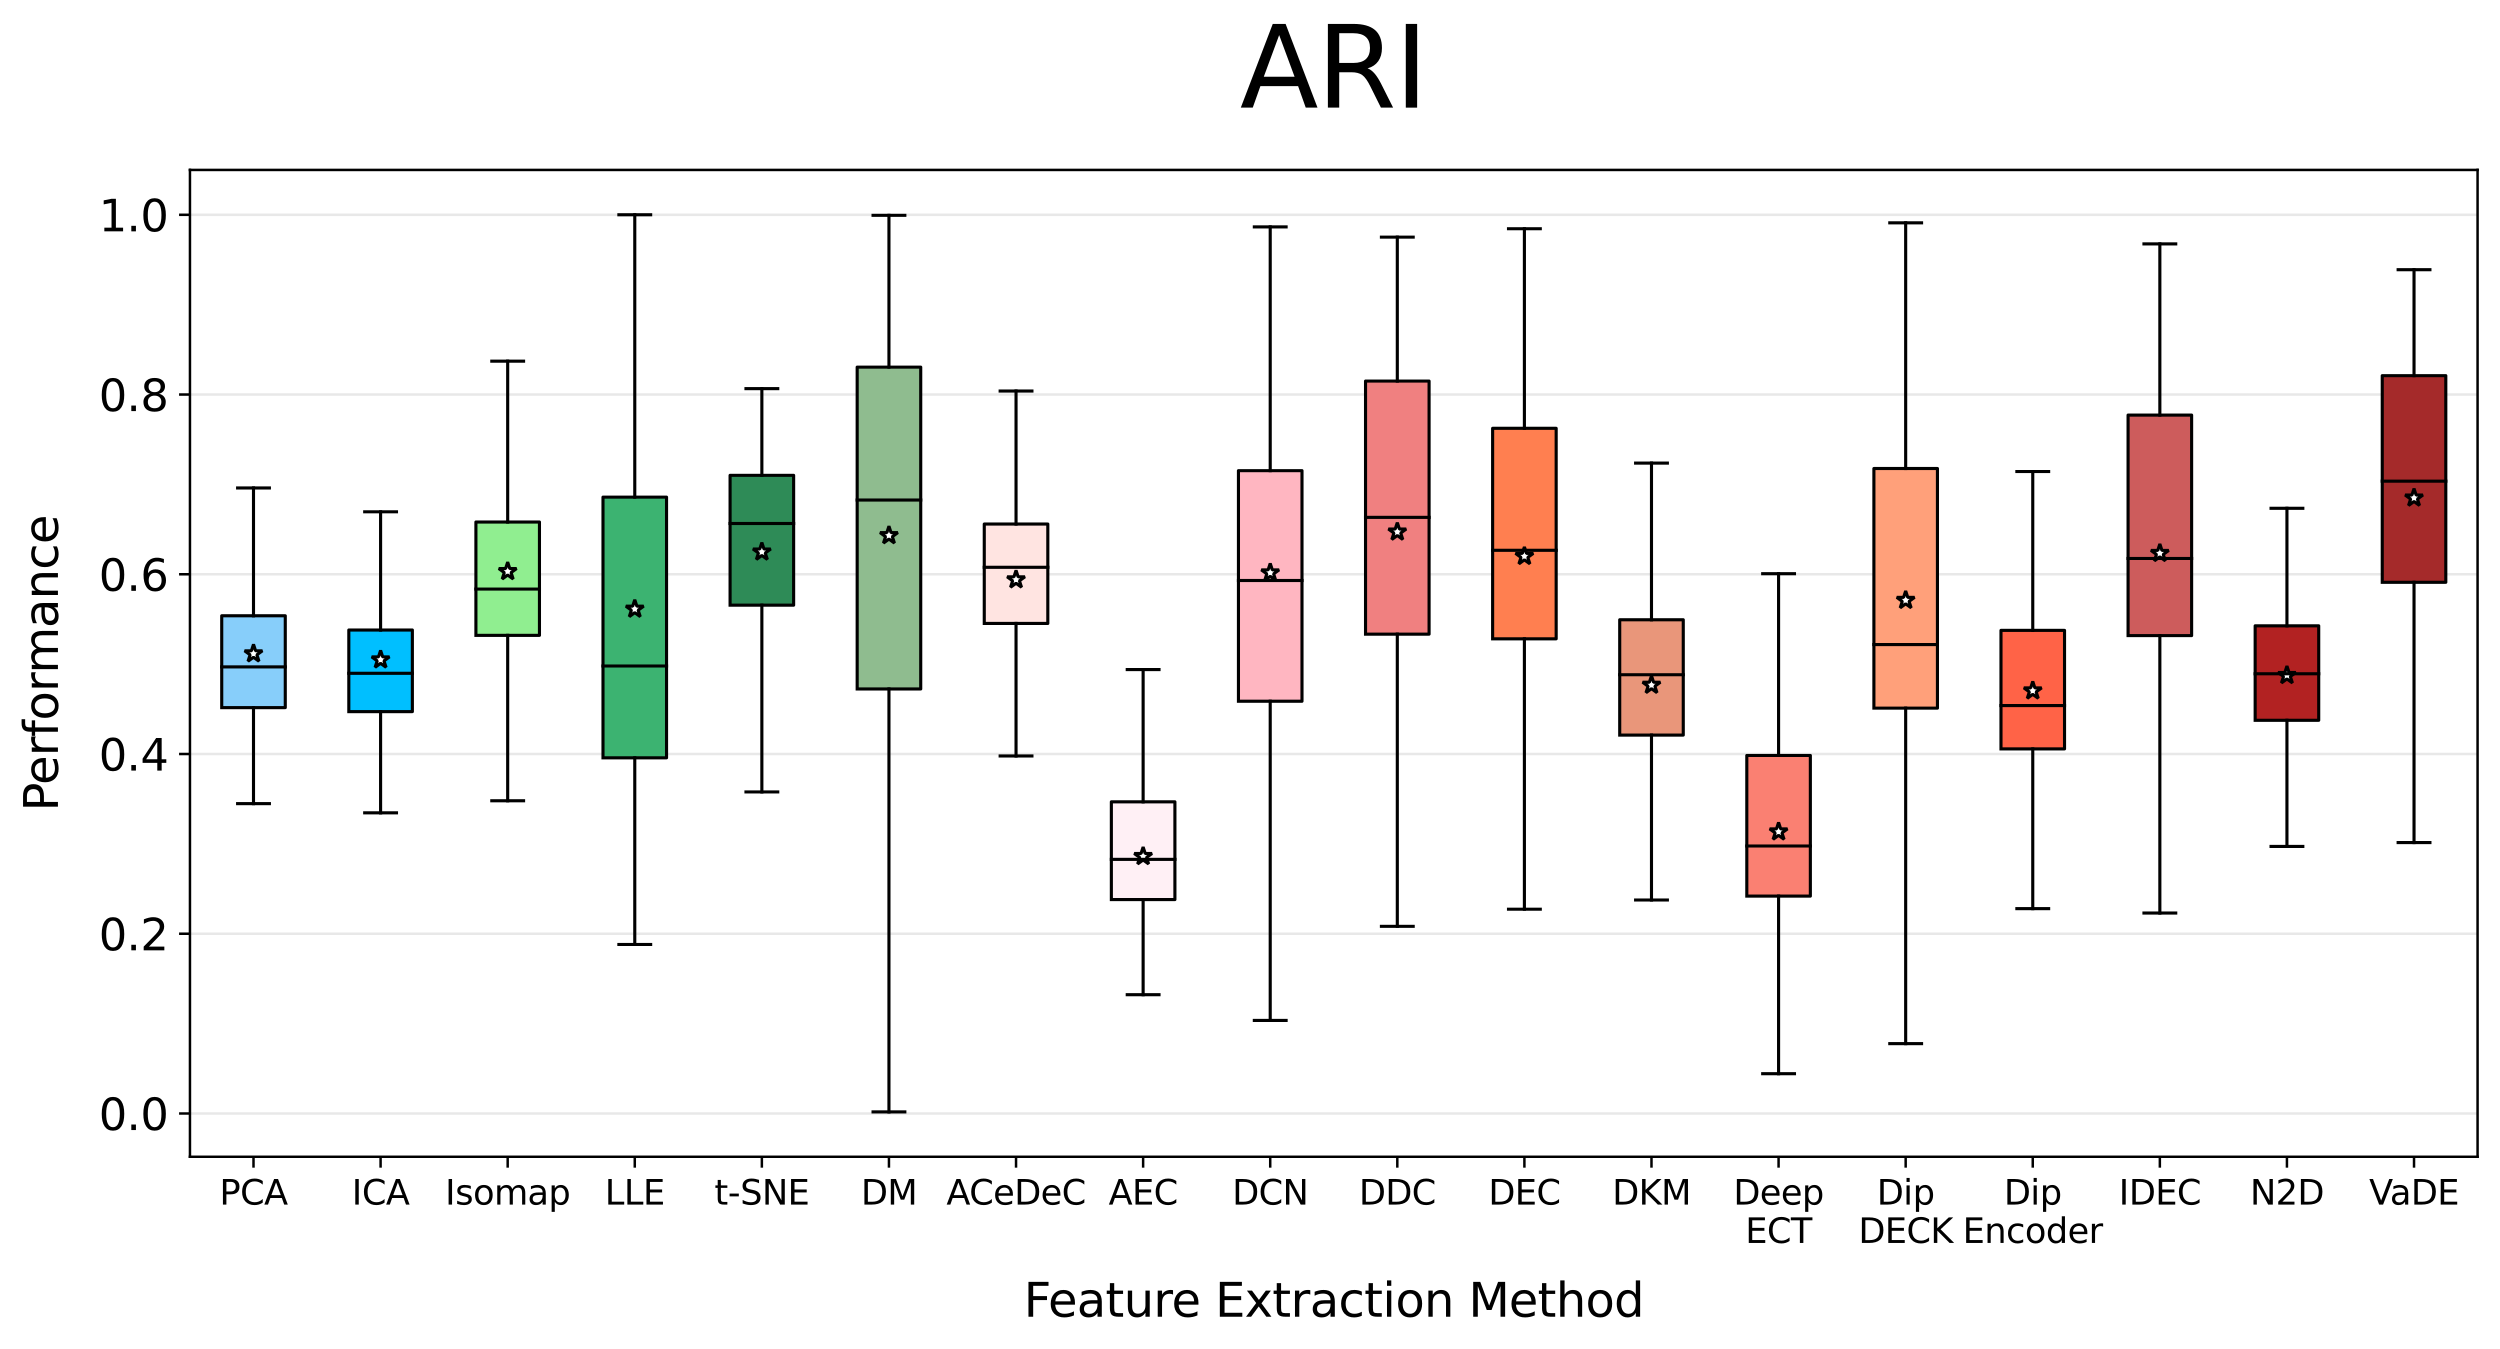 <?xml version="1.0" encoding="utf-8" standalone="no"?>
<!DOCTYPE svg PUBLIC "-//W3C//DTD SVG 1.1//EN"
  "http://www.w3.org/Graphics/SVG/1.1/DTD/svg11.dtd">
<svg xmlns:xlink="http://www.w3.org/1999/xlink" width="802.582pt" height="433.035pt" viewBox="0 0 802.582 433.035" xmlns="http://www.w3.org/2000/svg" version="1.1">
 <defs>
  <style type="text/css">*{stroke-linejoin: round; stroke-linecap: butt}</style>
 </defs>
 <g id="figure_1">
  <g id="patch_1">
   <path d="M 0 433.035 
L 802.582 433.035 
L 802.582 0 
L 0 0 
z
" style="fill: #ffffff"/>
  </g>
  <g id="axes_1">
   <g id="patch_2">
    <path d="M 60.982 371.354 
L 795.382 371.354 
L 795.382 54.554 
L 60.982 54.554 
z
" style="fill: #ffffff"/>
   </g>
   <g id="matplotlib.axis_1">
    <g id="xtick_1">
     <g id="line2d_1">
      <defs>
       <path id="m6a9b3dc45c" d="M 0 0 
L 0 3.5 
" style="stroke: #000000; stroke-width: 0.8"/>
      </defs>
      <g>
       <use xlink:href="#m6a9b3dc45c" x="81.382" y="371.354" style="stroke: #000000; stroke-width: 0.8"/>
      </g>
     </g>
     <g id="text_1">
      <!-- PCA -->
      <g transform="translate(70.462 386.713) scale(0.11 -0.11)">
       <defs>
        <path id="DejaVuSans-50" d="M 1259 4147 
L 1259 2394 
L 2053 2394 
Q 2494 2394 2734 2622 
Q 2975 2850 2975 3272 
Q 2975 3691 2734 3919 
Q 2494 4147 2053 4147 
L 1259 4147 
z
M 628 4666 
L 2053 4666 
Q 2838 4666 3239 4311 
Q 3641 3956 3641 3272 
Q 3641 2581 3239 2228 
Q 2838 1875 2053 1875 
L 1259 1875 
L 1259 0 
L 628 0 
L 628 4666 
z
" transform="scale(0.016)"/>
        <path id="DejaVuSans-43" d="M 4122 4306 
L 4122 3641 
Q 3803 3938 3442 4084 
Q 3081 4231 2675 4231 
Q 1875 4231 1450 3742 
Q 1025 3253 1025 2328 
Q 1025 1406 1450 917 
Q 1875 428 2675 428 
Q 3081 428 3442 575 
Q 3803 722 4122 1019 
L 4122 359 
Q 3791 134 3420 21 
Q 3050 -91 2638 -91 
Q 1578 -91 968 557 
Q 359 1206 359 2328 
Q 359 3453 968 4101 
Q 1578 4750 2638 4750 
Q 3056 4750 3426 4639 
Q 3797 4528 4122 4306 
z
" transform="scale(0.016)"/>
        <path id="DejaVuSans-41" d="M 2188 4044 
L 1331 1722 
L 3047 1722 
L 2188 4044 
z
M 1831 4666 
L 2547 4666 
L 4325 0 
L 3669 0 
L 3244 1197 
L 1141 1197 
L 716 0 
L 50 0 
L 1831 4666 
z
" transform="scale(0.016)"/>
       </defs>
       <use xlink:href="#DejaVuSans-50"/>
       <use xlink:href="#DejaVuSans-43" x="60.303"/>
       <use xlink:href="#DejaVuSans-41" x="130.127"/>
      </g>
     </g>
    </g>
    <g id="xtick_2">
     <g id="line2d_2">
      <g>
       <use xlink:href="#m6a9b3dc45c" x="122.182" y="371.354" style="stroke: #000000; stroke-width: 0.8"/>
      </g>
     </g>
     <g id="text_2">
      <!-- ICA -->
      <g transform="translate(112.956 386.713) scale(0.11 -0.11)">
       <defs>
        <path id="DejaVuSans-49" d="M 628 4666 
L 1259 4666 
L 1259 0 
L 628 0 
L 628 4666 
z
" transform="scale(0.016)"/>
       </defs>
       <use xlink:href="#DejaVuSans-49"/>
       <use xlink:href="#DejaVuSans-43" x="29.492"/>
       <use xlink:href="#DejaVuSans-41" x="99.316"/>
      </g>
     </g>
    </g>
    <g id="xtick_3">
     <g id="line2d_3">
      <g>
       <use xlink:href="#m6a9b3dc45c" x="162.982" y="371.354" style="stroke: #000000; stroke-width: 0.8"/>
      </g>
     </g>
     <g id="text_3">
      <!-- Isomap -->
      <g transform="translate(142.909 386.713) scale(0.11 -0.11)">
       <defs>
        <path id="DejaVuSans-73" d="M 2834 3397 
L 2834 2853 
Q 2591 2978 2328 3040 
Q 2066 3103 1784 3103 
Q 1356 3103 1142 2972 
Q 928 2841 928 2578 
Q 928 2378 1081 2264 
Q 1234 2150 1697 2047 
L 1894 2003 
Q 2506 1872 2764 1633 
Q 3022 1394 3022 966 
Q 3022 478 2636 193 
Q 2250 -91 1575 -91 
Q 1294 -91 989 -36 
Q 684 19 347 128 
L 347 722 
Q 666 556 975 473 
Q 1284 391 1588 391 
Q 1994 391 2212 530 
Q 2431 669 2431 922 
Q 2431 1156 2273 1281 
Q 2116 1406 1581 1522 
L 1381 1569 
Q 847 1681 609 1914 
Q 372 2147 372 2553 
Q 372 3047 722 3315 
Q 1072 3584 1716 3584 
Q 2034 3584 2315 3537 
Q 2597 3491 2834 3397 
z
" transform="scale(0.016)"/>
        <path id="DejaVuSans-6f" d="M 1959 3097 
Q 1497 3097 1228 2736 
Q 959 2375 959 1747 
Q 959 1119 1226 758 
Q 1494 397 1959 397 
Q 2419 397 2687 759 
Q 2956 1122 2956 1747 
Q 2956 2369 2687 2733 
Q 2419 3097 1959 3097 
z
M 1959 3584 
Q 2709 3584 3137 3096 
Q 3566 2609 3566 1747 
Q 3566 888 3137 398 
Q 2709 -91 1959 -91 
Q 1206 -91 779 398 
Q 353 888 353 1747 
Q 353 2609 779 3096 
Q 1206 3584 1959 3584 
z
" transform="scale(0.016)"/>
        <path id="DejaVuSans-6d" d="M 3328 2828 
Q 3544 3216 3844 3400 
Q 4144 3584 4550 3584 
Q 5097 3584 5394 3201 
Q 5691 2819 5691 2113 
L 5691 0 
L 5113 0 
L 5113 2094 
Q 5113 2597 4934 2840 
Q 4756 3084 4391 3084 
Q 3944 3084 3684 2787 
Q 3425 2491 3425 1978 
L 3425 0 
L 2847 0 
L 2847 2094 
Q 2847 2600 2669 2842 
Q 2491 3084 2119 3084 
Q 1678 3084 1418 2786 
Q 1159 2488 1159 1978 
L 1159 0 
L 581 0 
L 581 3500 
L 1159 3500 
L 1159 2956 
Q 1356 3278 1631 3431 
Q 1906 3584 2284 3584 
Q 2666 3584 2933 3390 
Q 3200 3197 3328 2828 
z
" transform="scale(0.016)"/>
        <path id="DejaVuSans-61" d="M 2194 1759 
Q 1497 1759 1228 1600 
Q 959 1441 959 1056 
Q 959 750 1161 570 
Q 1363 391 1709 391 
Q 2188 391 2477 730 
Q 2766 1069 2766 1631 
L 2766 1759 
L 2194 1759 
z
M 3341 1997 
L 3341 0 
L 2766 0 
L 2766 531 
Q 2569 213 2275 61 
Q 1981 -91 1556 -91 
Q 1019 -91 701 211 
Q 384 513 384 1019 
Q 384 1609 779 1909 
Q 1175 2209 1959 2209 
L 2766 2209 
L 2766 2266 
Q 2766 2663 2505 2880 
Q 2244 3097 1772 3097 
Q 1472 3097 1187 3025 
Q 903 2953 641 2809 
L 641 3341 
Q 956 3463 1253 3523 
Q 1550 3584 1831 3584 
Q 2591 3584 2966 3190 
Q 3341 2797 3341 1997 
z
" transform="scale(0.016)"/>
        <path id="DejaVuSans-70" d="M 1159 525 
L 1159 -1331 
L 581 -1331 
L 581 3500 
L 1159 3500 
L 1159 2969 
Q 1341 3281 1617 3432 
Q 1894 3584 2278 3584 
Q 2916 3584 3314 3078 
Q 3713 2572 3713 1747 
Q 3713 922 3314 415 
Q 2916 -91 2278 -91 
Q 1894 -91 1617 61 
Q 1341 213 1159 525 
z
M 3116 1747 
Q 3116 2381 2855 2742 
Q 2594 3103 2138 3103 
Q 1681 3103 1420 2742 
Q 1159 2381 1159 1747 
Q 1159 1113 1420 752 
Q 1681 391 2138 391 
Q 2594 391 2855 752 
Q 3116 1113 3116 1747 
z
" transform="scale(0.016)"/>
       </defs>
       <use xlink:href="#DejaVuSans-49"/>
       <use xlink:href="#DejaVuSans-73" x="29.492"/>
       <use xlink:href="#DejaVuSans-6f" x="81.592"/>
       <use xlink:href="#DejaVuSans-6d" x="142.773"/>
       <use xlink:href="#DejaVuSans-61" x="240.186"/>
       <use xlink:href="#DejaVuSans-70" x="301.465"/>
      </g>
     </g>
    </g>
    <g id="xtick_4">
     <g id="line2d_4">
      <g>
       <use xlink:href="#m6a9b3dc45c" x="203.782" y="371.354" style="stroke: #000000; stroke-width: 0.8"/>
      </g>
     </g>
     <g id="text_4">
      <!-- LLE -->
      <g transform="translate(194.177 386.713) scale(0.11 -0.11)">
       <defs>
        <path id="DejaVuSans-4c" d="M 628 4666 
L 1259 4666 
L 1259 531 
L 3531 531 
L 3531 0 
L 628 0 
L 628 4666 
z
" transform="scale(0.016)"/>
        <path id="DejaVuSans-45" d="M 628 4666 
L 3578 4666 
L 3578 4134 
L 1259 4134 
L 1259 2753 
L 3481 2753 
L 3481 2222 
L 1259 2222 
L 1259 531 
L 3634 531 
L 3634 0 
L 628 0 
L 628 4666 
z
" transform="scale(0.016)"/>
       </defs>
       <use xlink:href="#DejaVuSans-4c"/>
       <use xlink:href="#DejaVuSans-4c" x="55.713"/>
       <use xlink:href="#DejaVuSans-45" x="111.426"/>
      </g>
     </g>
    </g>
    <g id="xtick_5">
     <g id="line2d_5">
      <g>
       <use xlink:href="#m6a9b3dc45c" x="244.582" y="371.354" style="stroke: #000000; stroke-width: 0.8"/>
      </g>
     </g>
     <g id="text_5">
      <!-- t-SNE -->
      <g transform="translate(229.359 386.713) scale(0.11 -0.11)">
       <defs>
        <path id="DejaVuSans-74" d="M 1172 4494 
L 1172 3500 
L 2356 3500 
L 2356 3053 
L 1172 3053 
L 1172 1153 
Q 1172 725 1289 603 
Q 1406 481 1766 481 
L 2356 481 
L 2356 0 
L 1766 0 
Q 1100 0 847 248 
Q 594 497 594 1153 
L 594 3053 
L 172 3053 
L 172 3500 
L 594 3500 
L 594 4494 
L 1172 4494 
z
" transform="scale(0.016)"/>
        <path id="DejaVuSans-2d" d="M 313 2009 
L 1997 2009 
L 1997 1497 
L 313 1497 
L 313 2009 
z
" transform="scale(0.016)"/>
        <path id="DejaVuSans-53" d="M 3425 4513 
L 3425 3897 
Q 3066 4069 2747 4153 
Q 2428 4238 2131 4238 
Q 1616 4238 1336 4038 
Q 1056 3838 1056 3469 
Q 1056 3159 1242 3001 
Q 1428 2844 1947 2747 
L 2328 2669 
Q 3034 2534 3370 2195 
Q 3706 1856 3706 1288 
Q 3706 609 3251 259 
Q 2797 -91 1919 -91 
Q 1588 -91 1214 -16 
Q 841 59 441 206 
L 441 856 
Q 825 641 1194 531 
Q 1563 422 1919 422 
Q 2459 422 2753 634 
Q 3047 847 3047 1241 
Q 3047 1584 2836 1778 
Q 2625 1972 2144 2069 
L 1759 2144 
Q 1053 2284 737 2584 
Q 422 2884 422 3419 
Q 422 4038 858 4394 
Q 1294 4750 2059 4750 
Q 2388 4750 2728 4690 
Q 3069 4631 3425 4513 
z
" transform="scale(0.016)"/>
        <path id="DejaVuSans-4e" d="M 628 4666 
L 1478 4666 
L 3547 763 
L 3547 4666 
L 4159 4666 
L 4159 0 
L 3309 0 
L 1241 3903 
L 1241 0 
L 628 0 
L 628 4666 
z
" transform="scale(0.016)"/>
       </defs>
       <use xlink:href="#DejaVuSans-74"/>
       <use xlink:href="#DejaVuSans-2d" x="39.209"/>
       <use xlink:href="#DejaVuSans-53" x="75.293"/>
       <use xlink:href="#DejaVuSans-4e" x="138.77"/>
       <use xlink:href="#DejaVuSans-45" x="213.574"/>
      </g>
     </g>
    </g>
    <g id="xtick_6">
     <g id="line2d_6">
      <g>
       <use xlink:href="#m6a9b3dc45c" x="285.382" y="371.354" style="stroke: #000000; stroke-width: 0.8"/>
      </g>
     </g>
     <g id="text_6">
      <!-- DM -->
      <g transform="translate(276.401 386.713) scale(0.11 -0.11)">
       <defs>
        <path id="DejaVuSans-44" d="M 1259 4147 
L 1259 519 
L 2022 519 
Q 2988 519 3436 956 
Q 3884 1394 3884 2338 
Q 3884 3275 3436 3711 
Q 2988 4147 2022 4147 
L 1259 4147 
z
M 628 4666 
L 1925 4666 
Q 3281 4666 3915 4102 
Q 4550 3538 4550 2338 
Q 4550 1131 3912 565 
Q 3275 0 1925 0 
L 628 0 
L 628 4666 
z
" transform="scale(0.016)"/>
        <path id="DejaVuSans-4d" d="M 628 4666 
L 1569 4666 
L 2759 1491 
L 3956 4666 
L 4897 4666 
L 4897 0 
L 4281 0 
L 4281 4097 
L 3078 897 
L 2444 897 
L 1241 4097 
L 1241 0 
L 628 0 
L 628 4666 
z
" transform="scale(0.016)"/>
       </defs>
       <use xlink:href="#DejaVuSans-44"/>
       <use xlink:href="#DejaVuSans-4d" x="77.002"/>
      </g>
     </g>
    </g>
    <g id="xtick_7">
     <g id="line2d_7">
      <g>
       <use xlink:href="#m6a9b3dc45c" x="326.182" y="371.354" style="stroke: #000000; stroke-width: 0.8"/>
      </g>
     </g>
     <g id="text_7">
      <!-- ACeDeC -->
      <g transform="translate(303.831 386.713) scale(0.11 -0.11)">
       <defs>
        <path id="DejaVuSans-65" d="M 3597 1894 
L 3597 1613 
L 953 1613 
Q 991 1019 1311 708 
Q 1631 397 2203 397 
Q 2534 397 2845 478 
Q 3156 559 3463 722 
L 3463 178 
Q 3153 47 2828 -22 
Q 2503 -91 2169 -91 
Q 1331 -91 842 396 
Q 353 884 353 1716 
Q 353 2575 817 3079 
Q 1281 3584 2069 3584 
Q 2775 3584 3186 3129 
Q 3597 2675 3597 1894 
z
M 3022 2063 
Q 3016 2534 2758 2815 
Q 2500 3097 2075 3097 
Q 1594 3097 1305 2825 
Q 1016 2553 972 2059 
L 3022 2063 
z
" transform="scale(0.016)"/>
       </defs>
       <use xlink:href="#DejaVuSans-41"/>
       <use xlink:href="#DejaVuSans-43" x="66.658"/>
       <use xlink:href="#DejaVuSans-65" x="136.482"/>
       <use xlink:href="#DejaVuSans-44" x="198.006"/>
       <use xlink:href="#DejaVuSans-65" x="275.008"/>
       <use xlink:href="#DejaVuSans-43" x="336.531"/>
      </g>
     </g>
    </g>
    <g id="xtick_8">
     <g id="line2d_8">
      <g>
       <use xlink:href="#m6a9b3dc45c" x="366.982" y="371.354" style="stroke: #000000; stroke-width: 0.8"/>
      </g>
     </g>
     <g id="text_8">
      <!-- AEC -->
      <g transform="translate(355.903 386.713) scale(0.11 -0.11)">
       <use xlink:href="#DejaVuSans-41"/>
       <use xlink:href="#DejaVuSans-45" x="68.408"/>
       <use xlink:href="#DejaVuSans-43" x="131.592"/>
      </g>
     </g>
    </g>
    <g id="xtick_9">
     <g id="line2d_9">
      <g>
       <use xlink:href="#m6a9b3dc45c" x="407.782" y="371.354" style="stroke: #000000; stroke-width: 0.8"/>
      </g>
     </g>
     <g id="text_9">
      <!-- DCN -->
      <g transform="translate(395.591 386.713) scale(0.11 -0.11)">
       <use xlink:href="#DejaVuSans-44"/>
       <use xlink:href="#DejaVuSans-43" x="77.002"/>
       <use xlink:href="#DejaVuSans-4e" x="146.826"/>
      </g>
     </g>
    </g>
    <g id="xtick_10">
     <g id="line2d_10">
      <g>
       <use xlink:href="#m6a9b3dc45c" x="448.582" y="371.354" style="stroke: #000000; stroke-width: 0.8"/>
      </g>
     </g>
     <g id="text_10">
      <!-- DDC -->
      <g transform="translate(436.271 386.713) scale(0.11 -0.11)">
       <use xlink:href="#DejaVuSans-44"/>
       <use xlink:href="#DejaVuSans-44" x="77.002"/>
       <use xlink:href="#DejaVuSans-43" x="154.004"/>
      </g>
     </g>
    </g>
    <g id="xtick_11">
     <g id="line2d_11">
      <g>
       <use xlink:href="#m6a9b3dc45c" x="489.382" y="371.354" style="stroke: #000000; stroke-width: 0.8"/>
      </g>
     </g>
     <g id="text_11">
      <!-- DEC -->
      <g transform="translate(477.831 386.713) scale(0.11 -0.11)">
       <use xlink:href="#DejaVuSans-44"/>
       <use xlink:href="#DejaVuSans-45" x="77.002"/>
       <use xlink:href="#DejaVuSans-43" x="140.186"/>
      </g>
     </g>
    </g>
    <g id="xtick_12">
     <g id="line2d_12">
      <g>
       <use xlink:href="#m6a9b3dc45c" x="530.182" y="371.354" style="stroke: #000000; stroke-width: 0.8"/>
      </g>
     </g>
     <g id="text_12">
      <!-- DKM -->
      <g transform="translate(517.594 386.713) scale(0.11 -0.11)">
       <defs>
        <path id="DejaVuSans-4b" d="M 628 4666 
L 1259 4666 
L 1259 2694 
L 3353 4666 
L 4166 4666 
L 1850 2491 
L 4331 0 
L 3500 0 
L 1259 2247 
L 1259 0 
L 628 0 
L 628 4666 
z
" transform="scale(0.016)"/>
       </defs>
       <use xlink:href="#DejaVuSans-44"/>
       <use xlink:href="#DejaVuSans-4b" x="77.002"/>
       <use xlink:href="#DejaVuSans-4d" x="142.578"/>
      </g>
     </g>
    </g>
    <g id="xtick_13">
     <g id="line2d_13">
      <g>
       <use xlink:href="#m6a9b3dc45c" x="570.982" y="371.354" style="stroke: #000000; stroke-width: 0.8"/>
      </g>
     </g>
     <g id="text_13">
      <!-- Deep -->
      <g transform="translate(556.486 386.713) scale(0.11 -0.11)">
       <use xlink:href="#DejaVuSans-44"/>
       <use xlink:href="#DejaVuSans-65" x="77.002"/>
       <use xlink:href="#DejaVuSans-65" x="138.525"/>
       <use xlink:href="#DejaVuSans-70" x="200.049"/>
      </g>
      <!-- ECT -->
      <g transform="translate(560.306 399.03) scale(0.11 -0.11)">
       <defs>
        <path id="DejaVuSans-54" d="M -19 4666 
L 3928 4666 
L 3928 4134 
L 2272 4134 
L 2272 0 
L 1638 0 
L 1638 4134 
L -19 4134 
L -19 4666 
z
" transform="scale(0.016)"/>
       </defs>
       <use xlink:href="#DejaVuSans-45"/>
       <use xlink:href="#DejaVuSans-43" x="63.184"/>
       <use xlink:href="#DejaVuSans-54" x="133.008"/>
      </g>
     </g>
    </g>
    <g id="xtick_14">
     <g id="line2d_14">
      <g>
       <use xlink:href="#m6a9b3dc45c" x="611.782" y="371.354" style="stroke: #000000; stroke-width: 0.8"/>
      </g>
     </g>
     <g id="text_14">
      <!-- Dip -->
      <g transform="translate(602.527 386.713) scale(0.11 -0.11)">
       <defs>
        <path id="DejaVuSans-69" d="M 603 3500 
L 1178 3500 
L 1178 0 
L 603 0 
L 603 3500 
z
M 603 4863 
L 1178 4863 
L 1178 4134 
L 603 4134 
L 603 4863 
z
" transform="scale(0.016)"/>
       </defs>
       <use xlink:href="#DejaVuSans-44"/>
       <use xlink:href="#DejaVuSans-69" x="77.002"/>
       <use xlink:href="#DejaVuSans-70" x="104.785"/>
      </g>
      <!-- DECK -->
      <g transform="translate(596.624 399.03) scale(0.11 -0.11)">
       <use xlink:href="#DejaVuSans-44"/>
       <use xlink:href="#DejaVuSans-45" x="77.002"/>
       <use xlink:href="#DejaVuSans-43" x="140.186"/>
       <use xlink:href="#DejaVuSans-4b" x="210.01"/>
      </g>
     </g>
    </g>
    <g id="xtick_15">
     <g id="line2d_15">
      <g>
       <use xlink:href="#m6a9b3dc45c" x="652.582" y="371.354" style="stroke: #000000; stroke-width: 0.8"/>
      </g>
     </g>
     <g id="text_15">
      <!-- Dip -->
      <g transform="translate(643.327 386.713) scale(0.11 -0.11)">
       <use xlink:href="#DejaVuSans-44"/>
       <use xlink:href="#DejaVuSans-69" x="77.002"/>
       <use xlink:href="#DejaVuSans-70" x="104.785"/>
      </g>
      <!-- Encoder -->
      <g transform="translate(630.094 399.03) scale(0.11 -0.11)">
       <defs>
        <path id="DejaVuSans-6e" d="M 3513 2113 
L 3513 0 
L 2938 0 
L 2938 2094 
Q 2938 2591 2744 2837 
Q 2550 3084 2163 3084 
Q 1697 3084 1428 2787 
Q 1159 2491 1159 1978 
L 1159 0 
L 581 0 
L 581 3500 
L 1159 3500 
L 1159 2956 
Q 1366 3272 1645 3428 
Q 1925 3584 2291 3584 
Q 2894 3584 3203 3211 
Q 3513 2838 3513 2113 
z
" transform="scale(0.016)"/>
        <path id="DejaVuSans-63" d="M 3122 3366 
L 3122 2828 
Q 2878 2963 2633 3030 
Q 2388 3097 2138 3097 
Q 1578 3097 1268 2742 
Q 959 2388 959 1747 
Q 959 1106 1268 751 
Q 1578 397 2138 397 
Q 2388 397 2633 464 
Q 2878 531 3122 666 
L 3122 134 
Q 2881 22 2623 -34 
Q 2366 -91 2075 -91 
Q 1284 -91 818 406 
Q 353 903 353 1747 
Q 353 2603 823 3093 
Q 1294 3584 2113 3584 
Q 2378 3584 2631 3529 
Q 2884 3475 3122 3366 
z
" transform="scale(0.016)"/>
        <path id="DejaVuSans-64" d="M 2906 2969 
L 2906 4863 
L 3481 4863 
L 3481 0 
L 2906 0 
L 2906 525 
Q 2725 213 2448 61 
Q 2172 -91 1784 -91 
Q 1150 -91 751 415 
Q 353 922 353 1747 
Q 353 2572 751 3078 
Q 1150 3584 1784 3584 
Q 2172 3584 2448 3432 
Q 2725 3281 2906 2969 
z
M 947 1747 
Q 947 1113 1208 752 
Q 1469 391 1925 391 
Q 2381 391 2643 752 
Q 2906 1113 2906 1747 
Q 2906 2381 2643 2742 
Q 2381 3103 1925 3103 
Q 1469 3103 1208 2742 
Q 947 2381 947 1747 
z
" transform="scale(0.016)"/>
        <path id="DejaVuSans-72" d="M 2631 2963 
Q 2534 3019 2420 3045 
Q 2306 3072 2169 3072 
Q 1681 3072 1420 2755 
Q 1159 2438 1159 1844 
L 1159 0 
L 581 0 
L 581 3500 
L 1159 3500 
L 1159 2956 
Q 1341 3275 1631 3429 
Q 1922 3584 2338 3584 
Q 2397 3584 2469 3576 
Q 2541 3569 2628 3553 
L 2631 2963 
z
" transform="scale(0.016)"/>
       </defs>
       <use xlink:href="#DejaVuSans-45"/>
       <use xlink:href="#DejaVuSans-6e" x="63.184"/>
       <use xlink:href="#DejaVuSans-63" x="126.562"/>
       <use xlink:href="#DejaVuSans-6f" x="181.543"/>
       <use xlink:href="#DejaVuSans-64" x="242.725"/>
       <use xlink:href="#DejaVuSans-65" x="306.201"/>
       <use xlink:href="#DejaVuSans-72" x="367.725"/>
      </g>
     </g>
    </g>
    <g id="xtick_16">
     <g id="line2d_16">
      <g>
       <use xlink:href="#m6a9b3dc45c" x="693.382" y="371.354" style="stroke: #000000; stroke-width: 0.8"/>
      </g>
     </g>
     <g id="text_16">
      <!-- IDEC -->
      <g transform="translate(680.208 386.713) scale(0.11 -0.11)">
       <use xlink:href="#DejaVuSans-49"/>
       <use xlink:href="#DejaVuSans-44" x="29.492"/>
       <use xlink:href="#DejaVuSans-45" x="106.494"/>
       <use xlink:href="#DejaVuSans-43" x="169.678"/>
      </g>
     </g>
    </g>
    <g id="xtick_17">
     <g id="line2d_17">
      <g>
       <use xlink:href="#m6a9b3dc45c" x="734.182" y="371.354" style="stroke: #000000; stroke-width: 0.8"/>
      </g>
     </g>
     <g id="text_17">
      <!-- N2D -->
      <g transform="translate(722.332 386.713) scale(0.11 -0.11)">
       <defs>
        <path id="DejaVuSans-32" d="M 1228 531 
L 3431 531 
L 3431 0 
L 469 0 
L 469 531 
Q 828 903 1448 1529 
Q 2069 2156 2228 2338 
Q 2531 2678 2651 2914 
Q 2772 3150 2772 3378 
Q 2772 3750 2511 3984 
Q 2250 4219 1831 4219 
Q 1534 4219 1204 4116 
Q 875 4013 500 3803 
L 500 4441 
Q 881 4594 1212 4672 
Q 1544 4750 1819 4750 
Q 2544 4750 2975 4387 
Q 3406 4025 3406 3419 
Q 3406 3131 3298 2873 
Q 3191 2616 2906 2266 
Q 2828 2175 2409 1742 
Q 1991 1309 1228 531 
z
" transform="scale(0.016)"/>
       </defs>
       <use xlink:href="#DejaVuSans-4e"/>
       <use xlink:href="#DejaVuSans-32" x="74.805"/>
       <use xlink:href="#DejaVuSans-44" x="138.428"/>
      </g>
     </g>
    </g>
    <g id="xtick_18">
     <g id="line2d_18">
      <g>
       <use xlink:href="#m6a9b3dc45c" x="774.982" y="371.354" style="stroke: #000000; stroke-width: 0.8"/>
      </g>
     </g>
     <g id="text_18">
      <!-- VaDE -->
      <g transform="translate(760.565 386.713) scale(0.11 -0.11)">
       <defs>
        <path id="DejaVuSans-56" d="M 1831 0 
L 50 4666 
L 709 4666 
L 2188 738 
L 3669 4666 
L 4325 4666 
L 2547 0 
L 1831 0 
z
" transform="scale(0.016)"/>
       </defs>
       <use xlink:href="#DejaVuSans-56"/>
       <use xlink:href="#DejaVuSans-61" x="60.658"/>
       <use xlink:href="#DejaVuSans-44" x="121.938"/>
       <use xlink:href="#DejaVuSans-45" x="198.939"/>
      </g>
     </g>
    </g>
    <g id="text_19">
     <!-- Feature Extraction Method -->
     <g transform="translate(328.662 422.716) scale(0.15 -0.15)">
      <defs>
       <path id="DejaVuSans-46" d="M 628 4666 
L 3309 4666 
L 3309 4134 
L 1259 4134 
L 1259 2759 
L 3109 2759 
L 3109 2228 
L 1259 2228 
L 1259 0 
L 628 0 
L 628 4666 
z
" transform="scale(0.016)"/>
       <path id="DejaVuSans-75" d="M 544 1381 
L 544 3500 
L 1119 3500 
L 1119 1403 
Q 1119 906 1312 657 
Q 1506 409 1894 409 
Q 2359 409 2629 706 
Q 2900 1003 2900 1516 
L 2900 3500 
L 3475 3500 
L 3475 0 
L 2900 0 
L 2900 538 
Q 2691 219 2414 64 
Q 2138 -91 1772 -91 
Q 1169 -91 856 284 
Q 544 659 544 1381 
z
M 1991 3584 
L 1991 3584 
z
" transform="scale(0.016)"/>
       <path id="DejaVuSans-20" transform="scale(0.016)"/>
       <path id="DejaVuSans-78" d="M 3513 3500 
L 2247 1797 
L 3578 0 
L 2900 0 
L 1881 1375 
L 863 0 
L 184 0 
L 1544 1831 
L 300 3500 
L 978 3500 
L 1906 2253 
L 2834 3500 
L 3513 3500 
z
" transform="scale(0.016)"/>
       <path id="DejaVuSans-68" d="M 3513 2113 
L 3513 0 
L 2938 0 
L 2938 2094 
Q 2938 2591 2744 2837 
Q 2550 3084 2163 3084 
Q 1697 3084 1428 2787 
Q 1159 2491 1159 1978 
L 1159 0 
L 581 0 
L 581 4863 
L 1159 4863 
L 1159 2956 
Q 1366 3272 1645 3428 
Q 1925 3584 2291 3584 
Q 2894 3584 3203 3211 
Q 3513 2838 3513 2113 
z
" transform="scale(0.016)"/>
      </defs>
      <use xlink:href="#DejaVuSans-46"/>
      <use xlink:href="#DejaVuSans-65" x="52.02"/>
      <use xlink:href="#DejaVuSans-61" x="113.543"/>
      <use xlink:href="#DejaVuSans-74" x="174.822"/>
      <use xlink:href="#DejaVuSans-75" x="214.031"/>
      <use xlink:href="#DejaVuSans-72" x="277.41"/>
      <use xlink:href="#DejaVuSans-65" x="316.273"/>
      <use xlink:href="#DejaVuSans-20" x="377.797"/>
      <use xlink:href="#DejaVuSans-45" x="409.584"/>
      <use xlink:href="#DejaVuSans-78" x="472.768"/>
      <use xlink:href="#DejaVuSans-74" x="531.947"/>
      <use xlink:href="#DejaVuSans-72" x="571.156"/>
      <use xlink:href="#DejaVuSans-61" x="612.27"/>
      <use xlink:href="#DejaVuSans-63" x="673.549"/>
      <use xlink:href="#DejaVuSans-74" x="728.529"/>
      <use xlink:href="#DejaVuSans-69" x="767.738"/>
      <use xlink:href="#DejaVuSans-6f" x="795.521"/>
      <use xlink:href="#DejaVuSans-6e" x="856.703"/>
      <use xlink:href="#DejaVuSans-20" x="920.082"/>
      <use xlink:href="#DejaVuSans-4d" x="951.869"/>
      <use xlink:href="#DejaVuSans-65" x="1038.148"/>
      <use xlink:href="#DejaVuSans-74" x="1099.672"/>
      <use xlink:href="#DejaVuSans-68" x="1138.881"/>
      <use xlink:href="#DejaVuSans-6f" x="1202.26"/>
      <use xlink:href="#DejaVuSans-64" x="1263.441"/>
     </g>
    </g>
   </g>
   <g id="matplotlib.axis_2">
    <g id="ytick_1">
     <g id="line2d_19">
      <path d="M 60.982 357.464 
L 795.382 357.464 
" clip-path="url(#p0d06227d3f)" style="fill: none; stroke: #d3d3d3; stroke-opacity: 0.5; stroke-width: 0.8; stroke-linecap: square"/>
     </g>
     <g id="line2d_20">
      <defs>
       <path id="me951d541b4" d="M 0 0 
L -3.5 0 
" style="stroke: #000000; stroke-width: 0.8"/>
      </defs>
      <g>
       <use xlink:href="#me951d541b4" x="60.982" y="357.464" style="stroke: #000000; stroke-width: 0.8"/>
      </g>
     </g>
     <g id="text_20">
      <!-- 0.0 -->
      <g transform="translate(31.717 362.783) scale(0.14 -0.14)">
       <defs>
        <path id="DejaVuSans-30" d="M 2034 4250 
Q 1547 4250 1301 3770 
Q 1056 3291 1056 2328 
Q 1056 1369 1301 889 
Q 1547 409 2034 409 
Q 2525 409 2770 889 
Q 3016 1369 3016 2328 
Q 3016 3291 2770 3770 
Q 2525 4250 2034 4250 
z
M 2034 4750 
Q 2819 4750 3233 4129 
Q 3647 3509 3647 2328 
Q 3647 1150 3233 529 
Q 2819 -91 2034 -91 
Q 1250 -91 836 529 
Q 422 1150 422 2328 
Q 422 3509 836 4129 
Q 1250 4750 2034 4750 
z
" transform="scale(0.016)"/>
        <path id="DejaVuSans-2e" d="M 684 794 
L 1344 794 
L 1344 0 
L 684 0 
L 684 794 
z
" transform="scale(0.016)"/>
       </defs>
       <use xlink:href="#DejaVuSans-30"/>
       <use xlink:href="#DejaVuSans-2e" x="63.623"/>
       <use xlink:href="#DejaVuSans-30" x="95.41"/>
      </g>
     </g>
    </g>
    <g id="ytick_2">
     <g id="line2d_21">
      <path d="M 60.982 299.762 
L 795.382 299.762 
" clip-path="url(#p0d06227d3f)" style="fill: none; stroke: #d3d3d3; stroke-opacity: 0.5; stroke-width: 0.8; stroke-linecap: square"/>
     </g>
     <g id="line2d_22">
      <g>
       <use xlink:href="#me951d541b4" x="60.982" y="299.762" style="stroke: #000000; stroke-width: 0.8"/>
      </g>
     </g>
     <g id="text_21">
      <!-- 0.2 -->
      <g transform="translate(31.717 305.081) scale(0.14 -0.14)">
       <use xlink:href="#DejaVuSans-30"/>
       <use xlink:href="#DejaVuSans-2e" x="63.623"/>
       <use xlink:href="#DejaVuSans-32" x="95.41"/>
      </g>
     </g>
    </g>
    <g id="ytick_3">
     <g id="line2d_23">
      <path d="M 60.982 242.06 
L 795.382 242.06 
" clip-path="url(#p0d06227d3f)" style="fill: none; stroke: #d3d3d3; stroke-opacity: 0.5; stroke-width: 0.8; stroke-linecap: square"/>
     </g>
     <g id="line2d_24">
      <g>
       <use xlink:href="#me951d541b4" x="60.982" y="242.06" style="stroke: #000000; stroke-width: 0.8"/>
      </g>
     </g>
     <g id="text_22">
      <!-- 0.4 -->
      <g transform="translate(31.717 247.379) scale(0.14 -0.14)">
       <defs>
        <path id="DejaVuSans-34" d="M 2419 4116 
L 825 1625 
L 2419 1625 
L 2419 4116 
z
M 2253 4666 
L 3047 4666 
L 3047 1625 
L 3713 1625 
L 3713 1100 
L 3047 1100 
L 3047 0 
L 2419 0 
L 2419 1100 
L 313 1100 
L 313 1709 
L 2253 4666 
z
" transform="scale(0.016)"/>
       </defs>
       <use xlink:href="#DejaVuSans-30"/>
       <use xlink:href="#DejaVuSans-2e" x="63.623"/>
       <use xlink:href="#DejaVuSans-34" x="95.41"/>
      </g>
     </g>
    </g>
    <g id="ytick_4">
     <g id="line2d_25">
      <path d="M 60.982 184.358 
L 795.382 184.358 
" clip-path="url(#p0d06227d3f)" style="fill: none; stroke: #d3d3d3; stroke-opacity: 0.5; stroke-width: 0.8; stroke-linecap: square"/>
     </g>
     <g id="line2d_26">
      <g>
       <use xlink:href="#me951d541b4" x="60.982" y="184.358" style="stroke: #000000; stroke-width: 0.8"/>
      </g>
     </g>
     <g id="text_23">
      <!-- 0.6 -->
      <g transform="translate(31.717 189.677) scale(0.14 -0.14)">
       <defs>
        <path id="DejaVuSans-36" d="M 2113 2584 
Q 1688 2584 1439 2293 
Q 1191 2003 1191 1497 
Q 1191 994 1439 701 
Q 1688 409 2113 409 
Q 2538 409 2786 701 
Q 3034 994 3034 1497 
Q 3034 2003 2786 2293 
Q 2538 2584 2113 2584 
z
M 3366 4563 
L 3366 3988 
Q 3128 4100 2886 4159 
Q 2644 4219 2406 4219 
Q 1781 4219 1451 3797 
Q 1122 3375 1075 2522 
Q 1259 2794 1537 2939 
Q 1816 3084 2150 3084 
Q 2853 3084 3261 2657 
Q 3669 2231 3669 1497 
Q 3669 778 3244 343 
Q 2819 -91 2113 -91 
Q 1303 -91 875 529 
Q 447 1150 447 2328 
Q 447 3434 972 4092 
Q 1497 4750 2381 4750 
Q 2619 4750 2861 4703 
Q 3103 4656 3366 4563 
z
" transform="scale(0.016)"/>
       </defs>
       <use xlink:href="#DejaVuSans-30"/>
       <use xlink:href="#DejaVuSans-2e" x="63.623"/>
       <use xlink:href="#DejaVuSans-36" x="95.41"/>
      </g>
     </g>
    </g>
    <g id="ytick_5">
     <g id="line2d_27">
      <path d="M 60.982 126.656 
L 795.382 126.656 
" clip-path="url(#p0d06227d3f)" style="fill: none; stroke: #d3d3d3; stroke-opacity: 0.5; stroke-width: 0.8; stroke-linecap: square"/>
     </g>
     <g id="line2d_28">
      <g>
       <use xlink:href="#me951d541b4" x="60.982" y="126.656" style="stroke: #000000; stroke-width: 0.8"/>
      </g>
     </g>
     <g id="text_24">
      <!-- 0.8 -->
      <g transform="translate(31.717 131.975) scale(0.14 -0.14)">
       <defs>
        <path id="DejaVuSans-38" d="M 2034 2216 
Q 1584 2216 1326 1975 
Q 1069 1734 1069 1313 
Q 1069 891 1326 650 
Q 1584 409 2034 409 
Q 2484 409 2743 651 
Q 3003 894 3003 1313 
Q 3003 1734 2745 1975 
Q 2488 2216 2034 2216 
z
M 1403 2484 
Q 997 2584 770 2862 
Q 544 3141 544 3541 
Q 544 4100 942 4425 
Q 1341 4750 2034 4750 
Q 2731 4750 3128 4425 
Q 3525 4100 3525 3541 
Q 3525 3141 3298 2862 
Q 3072 2584 2669 2484 
Q 3125 2378 3379 2068 
Q 3634 1759 3634 1313 
Q 3634 634 3220 271 
Q 2806 -91 2034 -91 
Q 1263 -91 848 271 
Q 434 634 434 1313 
Q 434 1759 690 2068 
Q 947 2378 1403 2484 
z
M 1172 3481 
Q 1172 3119 1398 2916 
Q 1625 2713 2034 2713 
Q 2441 2713 2670 2916 
Q 2900 3119 2900 3481 
Q 2900 3844 2670 4047 
Q 2441 4250 2034 4250 
Q 1625 4250 1398 4047 
Q 1172 3844 1172 3481 
z
" transform="scale(0.016)"/>
       </defs>
       <use xlink:href="#DejaVuSans-30"/>
       <use xlink:href="#DejaVuSans-2e" x="63.623"/>
       <use xlink:href="#DejaVuSans-38" x="95.41"/>
      </g>
     </g>
    </g>
    <g id="ytick_6">
     <g id="line2d_29">
      <path d="M 60.982 68.954 
L 795.382 68.954 
" clip-path="url(#p0d06227d3f)" style="fill: none; stroke: #d3d3d3; stroke-opacity: 0.5; stroke-width: 0.8; stroke-linecap: square"/>
     </g>
     <g id="line2d_30">
      <g>
       <use xlink:href="#me951d541b4" x="60.982" y="68.954" style="stroke: #000000; stroke-width: 0.8"/>
      </g>
     </g>
     <g id="text_25">
      <!-- 1.0 -->
      <g transform="translate(31.717 74.273) scale(0.14 -0.14)">
       <defs>
        <path id="DejaVuSans-31" d="M 794 531 
L 1825 531 
L 1825 4091 
L 703 3866 
L 703 4441 
L 1819 4666 
L 2450 4666 
L 2450 531 
L 3481 531 
L 3481 0 
L 794 0 
L 794 531 
z
" transform="scale(0.016)"/>
       </defs>
       <use xlink:href="#DejaVuSans-31"/>
       <use xlink:href="#DejaVuSans-2e" x="63.623"/>
       <use xlink:href="#DejaVuSans-30" x="95.41"/>
      </g>
     </g>
    </g>
    <g id="text_26">
     <!-- Performance -->
     <g transform="translate(18.598 260.477) rotate(-90) scale(0.15 -0.15)">
      <defs>
       <path id="DejaVuSans-66" d="M 2375 4863 
L 2375 4384 
L 1825 4384 
Q 1516 4384 1395 4259 
Q 1275 4134 1275 3809 
L 1275 3500 
L 2222 3500 
L 2222 3053 
L 1275 3053 
L 1275 0 
L 697 0 
L 697 3053 
L 147 3053 
L 147 3500 
L 697 3500 
L 697 3744 
Q 697 4328 969 4595 
Q 1241 4863 1831 4863 
L 2375 4863 
z
" transform="scale(0.016)"/>
      </defs>
      <use xlink:href="#DejaVuSans-50"/>
      <use xlink:href="#DejaVuSans-65" x="56.678"/>
      <use xlink:href="#DejaVuSans-72" x="118.201"/>
      <use xlink:href="#DejaVuSans-66" x="159.314"/>
      <use xlink:href="#DejaVuSans-6f" x="194.52"/>
      <use xlink:href="#DejaVuSans-72" x="255.701"/>
      <use xlink:href="#DejaVuSans-6d" x="295.064"/>
      <use xlink:href="#DejaVuSans-61" x="392.477"/>
      <use xlink:href="#DejaVuSans-6e" x="453.756"/>
      <use xlink:href="#DejaVuSans-63" x="517.135"/>
      <use xlink:href="#DejaVuSans-65" x="572.115"/>
     </g>
    </g>
   </g>
   <g id="patch_3">
    <path d="M 71.182 227.172 
L 91.582 227.172 
L 91.582 197.685 
L 71.182 197.685 
z
" clip-path="url(#p0d06227d3f)" style="fill: #87cefa"/>
   </g>
   <g id="patch_4">
    <path d="M 111.982 228.455 
L 132.382 228.455 
L 132.382 202.254 
L 111.982 202.254 
z
" clip-path="url(#p0d06227d3f)" style="fill: #00bfff"/>
   </g>
   <g id="patch_5">
    <path d="M 152.782 203.969 
L 173.182 203.969 
L 173.182 167.585 
L 152.782 167.585 
z
" clip-path="url(#p0d06227d3f)" style="fill: #90ee90"/>
   </g>
   <g id="patch_6">
    <path d="M 193.582 243.283 
L 213.982 243.283 
L 213.982 159.597 
L 193.582 159.597 
z
" clip-path="url(#p0d06227d3f)" style="fill: #3cb371"/>
   </g>
   <g id="patch_7">
    <path d="M 234.382 194.279 
L 254.782 194.279 
L 254.782 152.597 
L 234.382 152.597 
z
" clip-path="url(#p0d06227d3f)" style="fill: #2e8b57"/>
   </g>
   <g id="patch_8">
    <path d="M 275.182 221.179 
L 295.582 221.179 
L 295.582 117.86 
L 275.182 117.86 
z
" clip-path="url(#p0d06227d3f)" style="fill: #8fbc8f"/>
   </g>
   <g id="patch_9">
    <path d="M 315.982 200.15 
L 336.382 200.15 
L 336.382 168.234 
L 315.982 168.234 
z
" clip-path="url(#p0d06227d3f)" style="fill: #ffe4e1"/>
   </g>
   <g id="patch_10">
    <path d="M 356.782 288.793 
L 377.182 288.793 
L 377.182 257.412 
L 356.782 257.412 
z
" clip-path="url(#p0d06227d3f)" style="fill: #fff0f5"/>
   </g>
   <g id="patch_11">
    <path d="M 397.582 225.122 
L 417.982 225.122 
L 417.982 151.097 
L 397.582 151.097 
z
" clip-path="url(#p0d06227d3f)" style="fill: #ffb6c1"/>
   </g>
   <g id="patch_12">
    <path d="M 438.382 203.587 
L 458.782 203.587 
L 458.782 122.336 
L 438.382 122.336 
z
" clip-path="url(#p0d06227d3f)" style="fill: #f08080"/>
   </g>
   <g id="patch_13">
    <path d="M 479.182 205.079 
L 499.582 205.079 
L 499.582 137.506 
L 479.182 137.506 
z
" clip-path="url(#p0d06227d3f)" style="fill: #ff7f50"/>
   </g>
   <g id="patch_14">
    <path d="M 519.982 235.987 
L 540.382 235.987 
L 540.382 198.963 
L 519.982 198.963 
z
" clip-path="url(#p0d06227d3f)" style="fill: #e9967a"/>
   </g>
   <g id="patch_15">
    <path d="M 560.782 287.684 
L 581.182 287.684 
L 581.182 242.529 
L 560.782 242.529 
z
" clip-path="url(#p0d06227d3f)" style="fill: #fa8072"/>
   </g>
   <g id="patch_16">
    <path d="M 601.582 227.333 
L 621.982 227.333 
L 621.982 150.411 
L 601.582 150.411 
z
" clip-path="url(#p0d06227d3f)" style="fill: #ffa07a"/>
   </g>
   <g id="patch_17">
    <path d="M 642.382 240.415 
L 662.782 240.415 
L 662.782 202.371 
L 642.382 202.371 
z
" clip-path="url(#p0d06227d3f)" style="fill: #ff6347"/>
   </g>
   <g id="patch_18">
    <path d="M 683.182 204.049 
L 703.582 204.049 
L 703.582 133.254 
L 683.182 133.254 
z
" clip-path="url(#p0d06227d3f)" style="fill: #cd5c5c"/>
   </g>
   <g id="patch_19">
    <path d="M 723.982 231.236 
L 744.382 231.236 
L 744.382 200.907 
L 723.982 200.907 
z
" clip-path="url(#p0d06227d3f)" style="fill: #b22222"/>
   </g>
   <g id="patch_20">
    <path d="M 764.782 186.935 
L 785.182 186.935 
L 785.182 120.6 
L 764.782 120.6 
z
" clip-path="url(#p0d06227d3f)" style="fill: #a52a2a"/>
   </g>
   <g id="line2d_31">
    <path d="M 71.182 227.172 
L 91.582 227.172 
L 91.582 197.685 
L 71.182 197.685 
L 71.182 227.172 
" clip-path="url(#p0d06227d3f)" style="fill: none; stroke: #000000; stroke-linecap: square"/>
   </g>
   <g id="line2d_32">
    <path d="M 81.382 227.172 
L 81.382 257.992 
" clip-path="url(#p0d06227d3f)" style="fill: none; stroke: #000000; stroke-linecap: square"/>
   </g>
   <g id="line2d_33">
    <path d="M 81.382 197.685 
L 81.382 156.657 
" clip-path="url(#p0d06227d3f)" style="fill: none; stroke: #000000; stroke-linecap: square"/>
   </g>
   <g id="line2d_34">
    <path d="M 76.282 257.992 
L 86.482 257.992 
" clip-path="url(#p0d06227d3f)" style="fill: none; stroke: #000000; stroke-linecap: square"/>
   </g>
   <g id="line2d_35">
    <path d="M 76.282 156.657 
L 86.482 156.657 
" clip-path="url(#p0d06227d3f)" style="fill: none; stroke: #000000; stroke-linecap: square"/>
   </g>
   <g id="line2d_36">
    <path d="M 111.982 228.455 
L 132.382 228.455 
L 132.382 202.254 
L 111.982 202.254 
L 111.982 228.455 
" clip-path="url(#p0d06227d3f)" style="fill: none; stroke: #000000; stroke-linecap: square"/>
   </g>
   <g id="line2d_37">
    <path d="M 122.182 228.455 
L 122.182 260.944 
" clip-path="url(#p0d06227d3f)" style="fill: none; stroke: #000000; stroke-linecap: square"/>
   </g>
   <g id="line2d_38">
    <path d="M 122.182 202.254 
L 122.182 164.303 
" clip-path="url(#p0d06227d3f)" style="fill: none; stroke: #000000; stroke-linecap: square"/>
   </g>
   <g id="line2d_39">
    <path d="M 117.082 260.944 
L 127.282 260.944 
" clip-path="url(#p0d06227d3f)" style="fill: none; stroke: #000000; stroke-linecap: square"/>
   </g>
   <g id="line2d_40">
    <path d="M 117.082 164.303 
L 127.282 164.303 
" clip-path="url(#p0d06227d3f)" style="fill: none; stroke: #000000; stroke-linecap: square"/>
   </g>
   <g id="line2d_41">
    <path d="M 152.782 203.969 
L 173.182 203.969 
L 173.182 167.585 
L 152.782 167.585 
L 152.782 203.969 
" clip-path="url(#p0d06227d3f)" style="fill: none; stroke: #000000; stroke-linecap: square"/>
   </g>
   <g id="line2d_42">
    <path d="M 162.982 203.969 
L 162.982 257.071 
" clip-path="url(#p0d06227d3f)" style="fill: none; stroke: #000000; stroke-linecap: square"/>
   </g>
   <g id="line2d_43">
    <path d="M 162.982 167.585 
L 162.982 115.954 
" clip-path="url(#p0d06227d3f)" style="fill: none; stroke: #000000; stroke-linecap: square"/>
   </g>
   <g id="line2d_44">
    <path d="M 157.882 257.071 
L 168.082 257.071 
" clip-path="url(#p0d06227d3f)" style="fill: none; stroke: #000000; stroke-linecap: square"/>
   </g>
   <g id="line2d_45">
    <path d="M 157.882 115.954 
L 168.082 115.954 
" clip-path="url(#p0d06227d3f)" style="fill: none; stroke: #000000; stroke-linecap: square"/>
   </g>
   <g id="line2d_46">
    <path d="M 193.582 243.283 
L 213.982 243.283 
L 213.982 159.597 
L 193.582 159.597 
L 193.582 243.283 
" clip-path="url(#p0d06227d3f)" style="fill: none; stroke: #000000; stroke-linecap: square"/>
   </g>
   <g id="line2d_47">
    <path d="M 203.782 243.283 
L 203.782 303.207 
" clip-path="url(#p0d06227d3f)" style="fill: none; stroke: #000000; stroke-linecap: square"/>
   </g>
   <g id="line2d_48">
    <path d="M 203.782 159.597 
L 203.782 68.954 
" clip-path="url(#p0d06227d3f)" style="fill: none; stroke: #000000; stroke-linecap: square"/>
   </g>
   <g id="line2d_49">
    <path d="M 198.682 303.207 
L 208.882 303.207 
" clip-path="url(#p0d06227d3f)" style="fill: none; stroke: #000000; stroke-linecap: square"/>
   </g>
   <g id="line2d_50">
    <path d="M 198.682 68.954 
L 208.882 68.954 
" clip-path="url(#p0d06227d3f)" style="fill: none; stroke: #000000; stroke-linecap: square"/>
   </g>
   <g id="line2d_51">
    <path d="M 234.382 194.279 
L 254.782 194.279 
L 254.782 152.597 
L 234.382 152.597 
L 234.382 194.279 
" clip-path="url(#p0d06227d3f)" style="fill: none; stroke: #000000; stroke-linecap: square"/>
   </g>
   <g id="line2d_52">
    <path d="M 244.582 194.279 
L 244.582 254.236 
" clip-path="url(#p0d06227d3f)" style="fill: none; stroke: #000000; stroke-linecap: square"/>
   </g>
   <g id="line2d_53">
    <path d="M 244.582 152.597 
L 244.582 124.764 
" clip-path="url(#p0d06227d3f)" style="fill: none; stroke: #000000; stroke-linecap: square"/>
   </g>
   <g id="line2d_54">
    <path d="M 239.482 254.236 
L 249.682 254.236 
" clip-path="url(#p0d06227d3f)" style="fill: none; stroke: #000000; stroke-linecap: square"/>
   </g>
   <g id="line2d_55">
    <path d="M 239.482 124.764 
L 249.682 124.764 
" clip-path="url(#p0d06227d3f)" style="fill: none; stroke: #000000; stroke-linecap: square"/>
   </g>
   <g id="line2d_56">
    <path d="M 275.182 221.179 
L 295.582 221.179 
L 295.582 117.86 
L 275.182 117.86 
L 275.182 221.179 
" clip-path="url(#p0d06227d3f)" style="fill: none; stroke: #000000; stroke-linecap: square"/>
   </g>
   <g id="line2d_57">
    <path d="M 285.382 221.179 
L 285.382 356.954 
" clip-path="url(#p0d06227d3f)" style="fill: none; stroke: #000000; stroke-linecap: square"/>
   </g>
   <g id="line2d_58">
    <path d="M 285.382 117.86 
L 285.382 69.131 
" clip-path="url(#p0d06227d3f)" style="fill: none; stroke: #000000; stroke-linecap: square"/>
   </g>
   <g id="line2d_59">
    <path d="M 280.282 356.954 
L 290.482 356.954 
" clip-path="url(#p0d06227d3f)" style="fill: none; stroke: #000000; stroke-linecap: square"/>
   </g>
   <g id="line2d_60">
    <path d="M 280.282 69.131 
L 290.482 69.131 
" clip-path="url(#p0d06227d3f)" style="fill: none; stroke: #000000; stroke-linecap: square"/>
   </g>
   <g id="line2d_61">
    <path d="M 315.982 200.15 
L 336.382 200.15 
L 336.382 168.234 
L 315.982 168.234 
L 315.982 200.15 
" clip-path="url(#p0d06227d3f)" style="fill: none; stroke: #000000; stroke-linecap: square"/>
   </g>
   <g id="line2d_62">
    <path d="M 326.182 200.15 
L 326.182 242.696 
" clip-path="url(#p0d06227d3f)" style="fill: none; stroke: #000000; stroke-linecap: square"/>
   </g>
   <g id="line2d_63">
    <path d="M 326.182 168.234 
L 326.182 125.529 
" clip-path="url(#p0d06227d3f)" style="fill: none; stroke: #000000; stroke-linecap: square"/>
   </g>
   <g id="line2d_64">
    <path d="M 321.082 242.696 
L 331.282 242.696 
" clip-path="url(#p0d06227d3f)" style="fill: none; stroke: #000000; stroke-linecap: square"/>
   </g>
   <g id="line2d_65">
    <path d="M 321.082 125.529 
L 331.282 125.529 
" clip-path="url(#p0d06227d3f)" style="fill: none; stroke: #000000; stroke-linecap: square"/>
   </g>
   <g id="line2d_66">
    <path d="M 356.782 288.793 
L 377.182 288.793 
L 377.182 257.412 
L 356.782 257.412 
L 356.782 288.793 
" clip-path="url(#p0d06227d3f)" style="fill: none; stroke: #000000; stroke-linecap: square"/>
   </g>
   <g id="line2d_67">
    <path d="M 366.982 288.793 
L 366.982 319.33 
" clip-path="url(#p0d06227d3f)" style="fill: none; stroke: #000000; stroke-linecap: square"/>
   </g>
   <g id="line2d_68">
    <path d="M 366.982 257.412 
L 366.982 214.949 
" clip-path="url(#p0d06227d3f)" style="fill: none; stroke: #000000; stroke-linecap: square"/>
   </g>
   <g id="line2d_69">
    <path d="M 361.882 319.33 
L 372.082 319.33 
" clip-path="url(#p0d06227d3f)" style="fill: none; stroke: #000000; stroke-linecap: square"/>
   </g>
   <g id="line2d_70">
    <path d="M 361.882 214.949 
L 372.082 214.949 
" clip-path="url(#p0d06227d3f)" style="fill: none; stroke: #000000; stroke-linecap: square"/>
   </g>
   <g id="line2d_71">
    <path d="M 397.582 225.122 
L 417.982 225.122 
L 417.982 151.097 
L 397.582 151.097 
L 397.582 225.122 
" clip-path="url(#p0d06227d3f)" style="fill: none; stroke: #000000; stroke-linecap: square"/>
   </g>
   <g id="line2d_72">
    <path d="M 407.782 225.122 
L 407.782 327.593 
" clip-path="url(#p0d06227d3f)" style="fill: none; stroke: #000000; stroke-linecap: square"/>
   </g>
   <g id="line2d_73">
    <path d="M 407.782 151.097 
L 407.782 72.837 
" clip-path="url(#p0d06227d3f)" style="fill: none; stroke: #000000; stroke-linecap: square"/>
   </g>
   <g id="line2d_74">
    <path d="M 402.682 327.593 
L 412.882 327.593 
" clip-path="url(#p0d06227d3f)" style="fill: none; stroke: #000000; stroke-linecap: square"/>
   </g>
   <g id="line2d_75">
    <path d="M 402.682 72.837 
L 412.882 72.837 
" clip-path="url(#p0d06227d3f)" style="fill: none; stroke: #000000; stroke-linecap: square"/>
   </g>
   <g id="line2d_76">
    <path d="M 438.382 203.587 
L 458.782 203.587 
L 458.782 122.336 
L 438.382 122.336 
L 438.382 203.587 
" clip-path="url(#p0d06227d3f)" style="fill: none; stroke: #000000; stroke-linecap: square"/>
   </g>
   <g id="line2d_77">
    <path d="M 448.582 203.587 
L 448.582 297.386 
" clip-path="url(#p0d06227d3f)" style="fill: none; stroke: #000000; stroke-linecap: square"/>
   </g>
   <g id="line2d_78">
    <path d="M 448.582 122.336 
L 448.582 76.127 
" clip-path="url(#p0d06227d3f)" style="fill: none; stroke: #000000; stroke-linecap: square"/>
   </g>
   <g id="line2d_79">
    <path d="M 443.482 297.386 
L 453.682 297.386 
" clip-path="url(#p0d06227d3f)" style="fill: none; stroke: #000000; stroke-linecap: square"/>
   </g>
   <g id="line2d_80">
    <path d="M 443.482 76.127 
L 453.682 76.127 
" clip-path="url(#p0d06227d3f)" style="fill: none; stroke: #000000; stroke-linecap: square"/>
   </g>
   <g id="line2d_81">
    <path d="M 479.182 205.079 
L 499.582 205.079 
L 499.582 137.506 
L 479.182 137.506 
L 479.182 205.079 
" clip-path="url(#p0d06227d3f)" style="fill: none; stroke: #000000; stroke-linecap: square"/>
   </g>
   <g id="line2d_82">
    <path d="M 489.382 205.079 
L 489.382 291.884 
" clip-path="url(#p0d06227d3f)" style="fill: none; stroke: #000000; stroke-linecap: square"/>
   </g>
   <g id="line2d_83">
    <path d="M 489.382 137.506 
L 489.382 73.43 
" clip-path="url(#p0d06227d3f)" style="fill: none; stroke: #000000; stroke-linecap: square"/>
   </g>
   <g id="line2d_84">
    <path d="M 484.282 291.884 
L 494.482 291.884 
" clip-path="url(#p0d06227d3f)" style="fill: none; stroke: #000000; stroke-linecap: square"/>
   </g>
   <g id="line2d_85">
    <path d="M 484.282 73.43 
L 494.482 73.43 
" clip-path="url(#p0d06227d3f)" style="fill: none; stroke: #000000; stroke-linecap: square"/>
   </g>
   <g id="line2d_86">
    <path d="M 519.982 235.987 
L 540.382 235.987 
L 540.382 198.963 
L 519.982 198.963 
L 519.982 235.987 
" clip-path="url(#p0d06227d3f)" style="fill: none; stroke: #000000; stroke-linecap: square"/>
   </g>
   <g id="line2d_87">
    <path d="M 530.182 235.987 
L 530.182 288.928 
" clip-path="url(#p0d06227d3f)" style="fill: none; stroke: #000000; stroke-linecap: square"/>
   </g>
   <g id="line2d_88">
    <path d="M 530.182 198.963 
L 530.182 148.668 
" clip-path="url(#p0d06227d3f)" style="fill: none; stroke: #000000; stroke-linecap: square"/>
   </g>
   <g id="line2d_89">
    <path d="M 525.082 288.928 
L 535.282 288.928 
" clip-path="url(#p0d06227d3f)" style="fill: none; stroke: #000000; stroke-linecap: square"/>
   </g>
   <g id="line2d_90">
    <path d="M 525.082 148.668 
L 535.282 148.668 
" clip-path="url(#p0d06227d3f)" style="fill: none; stroke: #000000; stroke-linecap: square"/>
   </g>
   <g id="line2d_91">
    <path d="M 560.782 287.684 
L 581.182 287.684 
L 581.182 242.529 
L 560.782 242.529 
L 560.782 287.684 
" clip-path="url(#p0d06227d3f)" style="fill: none; stroke: #000000; stroke-linecap: square"/>
   </g>
   <g id="line2d_92">
    <path d="M 570.982 287.684 
L 570.982 344.695 
" clip-path="url(#p0d06227d3f)" style="fill: none; stroke: #000000; stroke-linecap: square"/>
   </g>
   <g id="line2d_93">
    <path d="M 570.982 242.529 
L 570.982 184.183 
" clip-path="url(#p0d06227d3f)" style="fill: none; stroke: #000000; stroke-linecap: square"/>
   </g>
   <g id="line2d_94">
    <path d="M 565.882 344.695 
L 576.082 344.695 
" clip-path="url(#p0d06227d3f)" style="fill: none; stroke: #000000; stroke-linecap: square"/>
   </g>
   <g id="line2d_95">
    <path d="M 565.882 184.183 
L 576.082 184.183 
" clip-path="url(#p0d06227d3f)" style="fill: none; stroke: #000000; stroke-linecap: square"/>
   </g>
   <g id="line2d_96">
    <path d="M 601.582 227.333 
L 621.982 227.333 
L 621.982 150.411 
L 601.582 150.411 
L 601.582 227.333 
" clip-path="url(#p0d06227d3f)" style="fill: none; stroke: #000000; stroke-linecap: square"/>
   </g>
   <g id="line2d_97">
    <path d="M 611.782 227.333 
L 611.782 335.041 
" clip-path="url(#p0d06227d3f)" style="fill: none; stroke: #000000; stroke-linecap: square"/>
   </g>
   <g id="line2d_98">
    <path d="M 611.782 150.411 
L 611.782 71.54 
" clip-path="url(#p0d06227d3f)" style="fill: none; stroke: #000000; stroke-linecap: square"/>
   </g>
   <g id="line2d_99">
    <path d="M 606.682 335.041 
L 616.882 335.041 
" clip-path="url(#p0d06227d3f)" style="fill: none; stroke: #000000; stroke-linecap: square"/>
   </g>
   <g id="line2d_100">
    <path d="M 606.682 71.54 
L 616.882 71.54 
" clip-path="url(#p0d06227d3f)" style="fill: none; stroke: #000000; stroke-linecap: square"/>
   </g>
   <g id="line2d_101">
    <path d="M 642.382 240.415 
L 662.782 240.415 
L 662.782 202.371 
L 642.382 202.371 
L 642.382 240.415 
" clip-path="url(#p0d06227d3f)" style="fill: none; stroke: #000000; stroke-linecap: square"/>
   </g>
   <g id="line2d_102">
    <path d="M 652.582 240.415 
L 652.582 291.693 
" clip-path="url(#p0d06227d3f)" style="fill: none; stroke: #000000; stroke-linecap: square"/>
   </g>
   <g id="line2d_103">
    <path d="M 652.582 202.371 
L 652.582 151.376 
" clip-path="url(#p0d06227d3f)" style="fill: none; stroke: #000000; stroke-linecap: square"/>
   </g>
   <g id="line2d_104">
    <path d="M 647.482 291.693 
L 657.682 291.693 
" clip-path="url(#p0d06227d3f)" style="fill: none; stroke: #000000; stroke-linecap: square"/>
   </g>
   <g id="line2d_105">
    <path d="M 647.482 151.376 
L 657.682 151.376 
" clip-path="url(#p0d06227d3f)" style="fill: none; stroke: #000000; stroke-linecap: square"/>
   </g>
   <g id="line2d_106">
    <path d="M 683.182 204.049 
L 703.582 204.049 
L 703.582 133.254 
L 683.182 133.254 
L 683.182 204.049 
" clip-path="url(#p0d06227d3f)" style="fill: none; stroke: #000000; stroke-linecap: square"/>
   </g>
   <g id="line2d_107">
    <path d="M 693.382 204.049 
L 693.382 293.121 
" clip-path="url(#p0d06227d3f)" style="fill: none; stroke: #000000; stroke-linecap: square"/>
   </g>
   <g id="line2d_108">
    <path d="M 693.382 133.254 
L 693.382 78.293 
" clip-path="url(#p0d06227d3f)" style="fill: none; stroke: #000000; stroke-linecap: square"/>
   </g>
   <g id="line2d_109">
    <path d="M 688.282 293.121 
L 698.482 293.121 
" clip-path="url(#p0d06227d3f)" style="fill: none; stroke: #000000; stroke-linecap: square"/>
   </g>
   <g id="line2d_110">
    <path d="M 688.282 78.293 
L 698.482 78.293 
" clip-path="url(#p0d06227d3f)" style="fill: none; stroke: #000000; stroke-linecap: square"/>
   </g>
   <g id="line2d_111">
    <path d="M 723.982 231.236 
L 744.382 231.236 
L 744.382 200.907 
L 723.982 200.907 
L 723.982 231.236 
" clip-path="url(#p0d06227d3f)" style="fill: none; stroke: #000000; stroke-linecap: square"/>
   </g>
   <g id="line2d_112">
    <path d="M 734.182 231.236 
L 734.182 271.728 
" clip-path="url(#p0d06227d3f)" style="fill: none; stroke: #000000; stroke-linecap: square"/>
   </g>
   <g id="line2d_113">
    <path d="M 734.182 200.907 
L 734.182 163.186 
" clip-path="url(#p0d06227d3f)" style="fill: none; stroke: #000000; stroke-linecap: square"/>
   </g>
   <g id="line2d_114">
    <path d="M 729.082 271.728 
L 739.282 271.728 
" clip-path="url(#p0d06227d3f)" style="fill: none; stroke: #000000; stroke-linecap: square"/>
   </g>
   <g id="line2d_115">
    <path d="M 729.082 163.186 
L 739.282 163.186 
" clip-path="url(#p0d06227d3f)" style="fill: none; stroke: #000000; stroke-linecap: square"/>
   </g>
   <g id="line2d_116">
    <path d="M 764.782 186.935 
L 785.182 186.935 
L 785.182 120.6 
L 764.782 120.6 
L 764.782 186.935 
" clip-path="url(#p0d06227d3f)" style="fill: none; stroke: #000000; stroke-linecap: square"/>
   </g>
   <g id="line2d_117">
    <path d="M 774.982 186.935 
L 774.982 270.498 
" clip-path="url(#p0d06227d3f)" style="fill: none; stroke: #000000; stroke-linecap: square"/>
   </g>
   <g id="line2d_118">
    <path d="M 774.982 120.6 
L 774.982 86.588 
" clip-path="url(#p0d06227d3f)" style="fill: none; stroke: #000000; stroke-linecap: square"/>
   </g>
   <g id="line2d_119">
    <path d="M 769.882 270.498 
L 780.082 270.498 
" clip-path="url(#p0d06227d3f)" style="fill: none; stroke: #000000; stroke-linecap: square"/>
   </g>
   <g id="line2d_120">
    <path d="M 769.882 86.588 
L 780.082 86.588 
" clip-path="url(#p0d06227d3f)" style="fill: none; stroke: #000000; stroke-linecap: square"/>
   </g>
   <g id="line2d_121">
    <path d="M 81.382 209.856 
" clip-path="url(#p0d06227d3f)" style="fill: none; stroke: #ffffff; stroke-width: 1.5; stroke-linecap: square"/>
    <defs>
     <path id="m3c72ffade6" d="M 0 -3 
L -0.674 -0.927 
L -2.853 -0.927 
L -1.09 0.354 
L -1.763 2.427 
L -0 1.146 
L 1.763 2.427 
L 1.09 0.354 
L 2.853 -0.927 
L 0.674 -0.927 
z
" style="stroke: #000000; stroke-linejoin: bevel"/>
    </defs>
    <g clip-path="url(#p0d06227d3f)">
     <use xlink:href="#m3c72ffade6" x="81.382" y="209.856" style="fill: #ffffff; stroke: #000000; stroke-linejoin: bevel"/>
    </g>
   </g>
   <g id="line2d_122">
    <path d="M 122.182 211.803 
" clip-path="url(#p0d06227d3f)" style="fill: none; stroke: #ffffff; stroke-width: 1.5; stroke-linecap: square"/>
    <g clip-path="url(#p0d06227d3f)">
     <use xlink:href="#m3c72ffade6" x="122.182" y="211.803" style="fill: #ffffff; stroke: #000000; stroke-linejoin: bevel"/>
    </g>
   </g>
   <g id="line2d_123">
    <path d="M 162.982 183.456 
" clip-path="url(#p0d06227d3f)" style="fill: none; stroke: #ffffff; stroke-width: 1.5; stroke-linecap: square"/>
    <g clip-path="url(#p0d06227d3f)">
     <use xlink:href="#m3c72ffade6" x="162.982" y="183.456" style="fill: #ffffff; stroke: #000000; stroke-linejoin: bevel"/>
    </g>
   </g>
   <g id="line2d_124">
    <path d="M 203.782 195.534 
" clip-path="url(#p0d06227d3f)" style="fill: none; stroke: #ffffff; stroke-width: 1.5; stroke-linecap: square"/>
    <g clip-path="url(#p0d06227d3f)">
     <use xlink:href="#m3c72ffade6" x="203.782" y="195.534" style="fill: #ffffff; stroke: #000000; stroke-linejoin: bevel"/>
    </g>
   </g>
   <g id="line2d_125">
    <path d="M 244.582 177.175 
" clip-path="url(#p0d06227d3f)" style="fill: none; stroke: #ffffff; stroke-width: 1.5; stroke-linecap: square"/>
    <g clip-path="url(#p0d06227d3f)">
     <use xlink:href="#m3c72ffade6" x="244.582" y="177.175" style="fill: #ffffff; stroke: #000000; stroke-linejoin: bevel"/>
    </g>
   </g>
   <g id="line2d_126">
    <path d="M 285.382 171.916 
" clip-path="url(#p0d06227d3f)" style="fill: none; stroke: #ffffff; stroke-width: 1.5; stroke-linecap: square"/>
    <g clip-path="url(#p0d06227d3f)">
     <use xlink:href="#m3c72ffade6" x="285.382" y="171.916" style="fill: #ffffff; stroke: #000000; stroke-linejoin: bevel"/>
    </g>
   </g>
   <g id="line2d_127">
    <path d="M 326.182 186.1 
" clip-path="url(#p0d06227d3f)" style="fill: none; stroke: #ffffff; stroke-width: 1.5; stroke-linecap: square"/>
    <g clip-path="url(#p0d06227d3f)">
     <use xlink:href="#m3c72ffade6" x="326.182" y="186.1" style="fill: #ffffff; stroke: #000000; stroke-linejoin: bevel"/>
    </g>
   </g>
   <g id="line2d_128">
    <path d="M 366.982 274.927 
" clip-path="url(#p0d06227d3f)" style="fill: none; stroke: #ffffff; stroke-width: 1.5; stroke-linecap: square"/>
    <g clip-path="url(#p0d06227d3f)">
     <use xlink:href="#m3c72ffade6" x="366.982" y="274.927" style="fill: #ffffff; stroke: #000000; stroke-linejoin: bevel"/>
    </g>
   </g>
   <g id="line2d_129">
    <path d="M 407.782 183.873 
" clip-path="url(#p0d06227d3f)" style="fill: none; stroke: #ffffff; stroke-width: 1.5; stroke-linecap: square"/>
    <g clip-path="url(#p0d06227d3f)">
     <use xlink:href="#m3c72ffade6" x="407.782" y="183.873" style="fill: #ffffff; stroke: #000000; stroke-linejoin: bevel"/>
    </g>
   </g>
   <g id="line2d_130">
    <path d="M 448.582 170.767 
" clip-path="url(#p0d06227d3f)" style="fill: none; stroke: #ffffff; stroke-width: 1.5; stroke-linecap: square"/>
    <g clip-path="url(#p0d06227d3f)">
     <use xlink:href="#m3c72ffade6" x="448.582" y="170.767" style="fill: #ffffff; stroke: #000000; stroke-linejoin: bevel"/>
    </g>
   </g>
   <g id="line2d_131">
    <path d="M 489.382 178.582 
" clip-path="url(#p0d06227d3f)" style="fill: none; stroke: #ffffff; stroke-width: 1.5; stroke-linecap: square"/>
    <g clip-path="url(#p0d06227d3f)">
     <use xlink:href="#m3c72ffade6" x="489.382" y="178.582" style="fill: #ffffff; stroke: #000000; stroke-linejoin: bevel"/>
    </g>
   </g>
   <g id="line2d_132">
    <path d="M 530.182 219.944 
" clip-path="url(#p0d06227d3f)" style="fill: none; stroke: #ffffff; stroke-width: 1.5; stroke-linecap: square"/>
    <g clip-path="url(#p0d06227d3f)">
     <use xlink:href="#m3c72ffade6" x="530.182" y="219.944" style="fill: #ffffff; stroke: #000000; stroke-linejoin: bevel"/>
    </g>
   </g>
   <g id="line2d_133">
    <path d="M 570.982 267.027 
" clip-path="url(#p0d06227d3f)" style="fill: none; stroke: #ffffff; stroke-width: 1.5; stroke-linecap: square"/>
    <g clip-path="url(#p0d06227d3f)">
     <use xlink:href="#m3c72ffade6" x="570.982" y="267.027" style="fill: #ffffff; stroke: #000000; stroke-linejoin: bevel"/>
    </g>
   </g>
   <g id="line2d_134">
    <path d="M 611.782 192.704 
" clip-path="url(#p0d06227d3f)" style="fill: none; stroke: #ffffff; stroke-width: 1.5; stroke-linecap: square"/>
    <g clip-path="url(#p0d06227d3f)">
     <use xlink:href="#m3c72ffade6" x="611.782" y="192.704" style="fill: #ffffff; stroke: #000000; stroke-linejoin: bevel"/>
    </g>
   </g>
   <g id="line2d_135">
    <path d="M 652.582 221.76 
" clip-path="url(#p0d06227d3f)" style="fill: none; stroke: #ffffff; stroke-width: 1.5; stroke-linecap: square"/>
    <g clip-path="url(#p0d06227d3f)">
     <use xlink:href="#m3c72ffade6" x="652.582" y="221.76" style="fill: #ffffff; stroke: #000000; stroke-linejoin: bevel"/>
    </g>
   </g>
   <g id="line2d_136">
    <path d="M 693.382 177.625 
" clip-path="url(#p0d06227d3f)" style="fill: none; stroke: #ffffff; stroke-width: 1.5; stroke-linecap: square"/>
    <g clip-path="url(#p0d06227d3f)">
     <use xlink:href="#m3c72ffade6" x="693.382" y="177.625" style="fill: #ffffff; stroke: #000000; stroke-linejoin: bevel"/>
    </g>
   </g>
   <g id="line2d_137">
    <path d="M 734.182 216.816 
" clip-path="url(#p0d06227d3f)" style="fill: none; stroke: #ffffff; stroke-width: 1.5; stroke-linecap: square"/>
    <g clip-path="url(#p0d06227d3f)">
     <use xlink:href="#m3c72ffade6" x="734.182" y="216.816" style="fill: #ffffff; stroke: #000000; stroke-linejoin: bevel"/>
    </g>
   </g>
   <g id="line2d_138">
    <path d="M 774.982 159.849 
" clip-path="url(#p0d06227d3f)" style="fill: none; stroke: #ffffff; stroke-width: 1.5; stroke-linecap: square"/>
    <g clip-path="url(#p0d06227d3f)">
     <use xlink:href="#m3c72ffade6" x="774.982" y="159.849" style="fill: #ffffff; stroke: #000000; stroke-linejoin: bevel"/>
    </g>
   </g>
   <g id="line2d_139">
    <path d="M 71.182 214.102 
L 91.582 214.102 
" clip-path="url(#p0d06227d3f)" style="fill: none; stroke: #000000; stroke-linecap: square"/>
   </g>
   <g id="line2d_140">
    <path d="M 111.982 216.151 
L 132.382 216.151 
" clip-path="url(#p0d06227d3f)" style="fill: none; stroke: #000000; stroke-linecap: square"/>
   </g>
   <g id="line2d_141">
    <path d="M 152.782 189.109 
L 173.182 189.109 
" clip-path="url(#p0d06227d3f)" style="fill: none; stroke: #000000; stroke-linecap: square"/>
   </g>
   <g id="line2d_142">
    <path d="M 193.582 213.808 
L 213.982 213.808 
" clip-path="url(#p0d06227d3f)" style="fill: none; stroke: #000000; stroke-linecap: square"/>
   </g>
   <g id="line2d_143">
    <path d="M 234.382 168.056 
L 254.782 168.056 
" clip-path="url(#p0d06227d3f)" style="fill: none; stroke: #000000; stroke-linecap: square"/>
   </g>
   <g id="line2d_144">
    <path d="M 275.182 160.534 
L 295.582 160.534 
" clip-path="url(#p0d06227d3f)" style="fill: none; stroke: #000000; stroke-linecap: square"/>
   </g>
   <g id="line2d_145">
    <path d="M 315.982 182.126 
L 336.382 182.126 
" clip-path="url(#p0d06227d3f)" style="fill: none; stroke: #000000; stroke-linecap: square"/>
   </g>
   <g id="line2d_146">
    <path d="M 356.782 275.893 
L 377.182 275.893 
" clip-path="url(#p0d06227d3f)" style="fill: none; stroke: #000000; stroke-linecap: square"/>
   </g>
   <g id="line2d_147">
    <path d="M 397.582 186.363 
L 417.982 186.363 
" clip-path="url(#p0d06227d3f)" style="fill: none; stroke: #000000; stroke-linecap: square"/>
   </g>
   <g id="line2d_148">
    <path d="M 438.382 166.091 
L 458.782 166.091 
" clip-path="url(#p0d06227d3f)" style="fill: none; stroke: #000000; stroke-linecap: square"/>
   </g>
   <g id="line2d_149">
    <path d="M 479.182 176.665 
L 499.582 176.665 
" clip-path="url(#p0d06227d3f)" style="fill: none; stroke: #000000; stroke-linecap: square"/>
   </g>
   <g id="line2d_150">
    <path d="M 519.982 216.609 
L 540.382 216.609 
" clip-path="url(#p0d06227d3f)" style="fill: none; stroke: #000000; stroke-linecap: square"/>
   </g>
   <g id="line2d_151">
    <path d="M 560.782 271.596 
L 581.182 271.596 
" clip-path="url(#p0d06227d3f)" style="fill: none; stroke: #000000; stroke-linecap: square"/>
   </g>
   <g id="line2d_152">
    <path d="M 601.582 206.92 
L 621.982 206.92 
" clip-path="url(#p0d06227d3f)" style="fill: none; stroke: #000000; stroke-linecap: square"/>
   </g>
   <g id="line2d_153">
    <path d="M 642.382 226.517 
L 662.782 226.517 
" clip-path="url(#p0d06227d3f)" style="fill: none; stroke: #000000; stroke-linecap: square"/>
   </g>
   <g id="line2d_154">
    <path d="M 683.182 179.285 
L 703.582 179.285 
" clip-path="url(#p0d06227d3f)" style="fill: none; stroke: #000000; stroke-linecap: square"/>
   </g>
   <g id="line2d_155">
    <path d="M 723.982 216.294 
L 744.382 216.294 
" clip-path="url(#p0d06227d3f)" style="fill: none; stroke: #000000; stroke-linecap: square"/>
   </g>
   <g id="line2d_156">
    <path d="M 764.782 154.464 
L 785.182 154.464 
" clip-path="url(#p0d06227d3f)" style="fill: none; stroke: #000000; stroke-linecap: square"/>
   </g>
   <g id="patch_21">
    <path d="M 60.982 371.354 
L 60.982 54.554 
" style="fill: none; stroke: #000000; stroke-width: 0.8; stroke-linejoin: miter; stroke-linecap: square"/>
   </g>
   <g id="patch_22">
    <path d="M 795.382 371.354 
L 795.382 54.554 
" style="fill: none; stroke: #000000; stroke-width: 0.8; stroke-linejoin: miter; stroke-linecap: square"/>
   </g>
   <g id="patch_23">
    <path d="M 60.982 371.354 
L 795.382 371.354 
" style="fill: none; stroke: #000000; stroke-width: 0.8; stroke-linejoin: miter; stroke-linecap: square"/>
   </g>
   <g id="patch_24">
    <path d="M 60.982 54.554 
L 795.382 54.554 
" style="fill: none; stroke: #000000; stroke-width: 0.8; stroke-linejoin: miter; stroke-linecap: square"/>
   </g>
   <g id="text_27">
    <!-- ARI -->
    <g transform="translate(398.051 34.554) scale(0.36 -0.36)">
     <defs>
      <path id="DejaVuSans-52" d="M 2841 2188 
Q 3044 2119 3236 1894 
Q 3428 1669 3622 1275 
L 4263 0 
L 3584 0 
L 2988 1197 
Q 2756 1666 2539 1819 
Q 2322 1972 1947 1972 
L 1259 1972 
L 1259 0 
L 628 0 
L 628 4666 
L 2053 4666 
Q 2853 4666 3247 4331 
Q 3641 3997 3641 3322 
Q 3641 2881 3436 2590 
Q 3231 2300 2841 2188 
z
M 1259 4147 
L 1259 2491 
L 2053 2491 
Q 2509 2491 2742 2702 
Q 2975 2913 2975 3322 
Q 2975 3731 2742 3939 
Q 2509 4147 2053 4147 
L 1259 4147 
z
" transform="scale(0.016)"/>
     </defs>
     <use xlink:href="#DejaVuSans-41"/>
     <use xlink:href="#DejaVuSans-52" x="68.408"/>
     <use xlink:href="#DejaVuSans-49" x="137.891"/>
    </g>
   </g>
  </g>
 </g>
 <defs>
  <clipPath id="p0d06227d3f">
   <rect x="60.982" y="54.554" width="734.4" height="316.8"/>
  </clipPath>
 </defs>
</svg>
